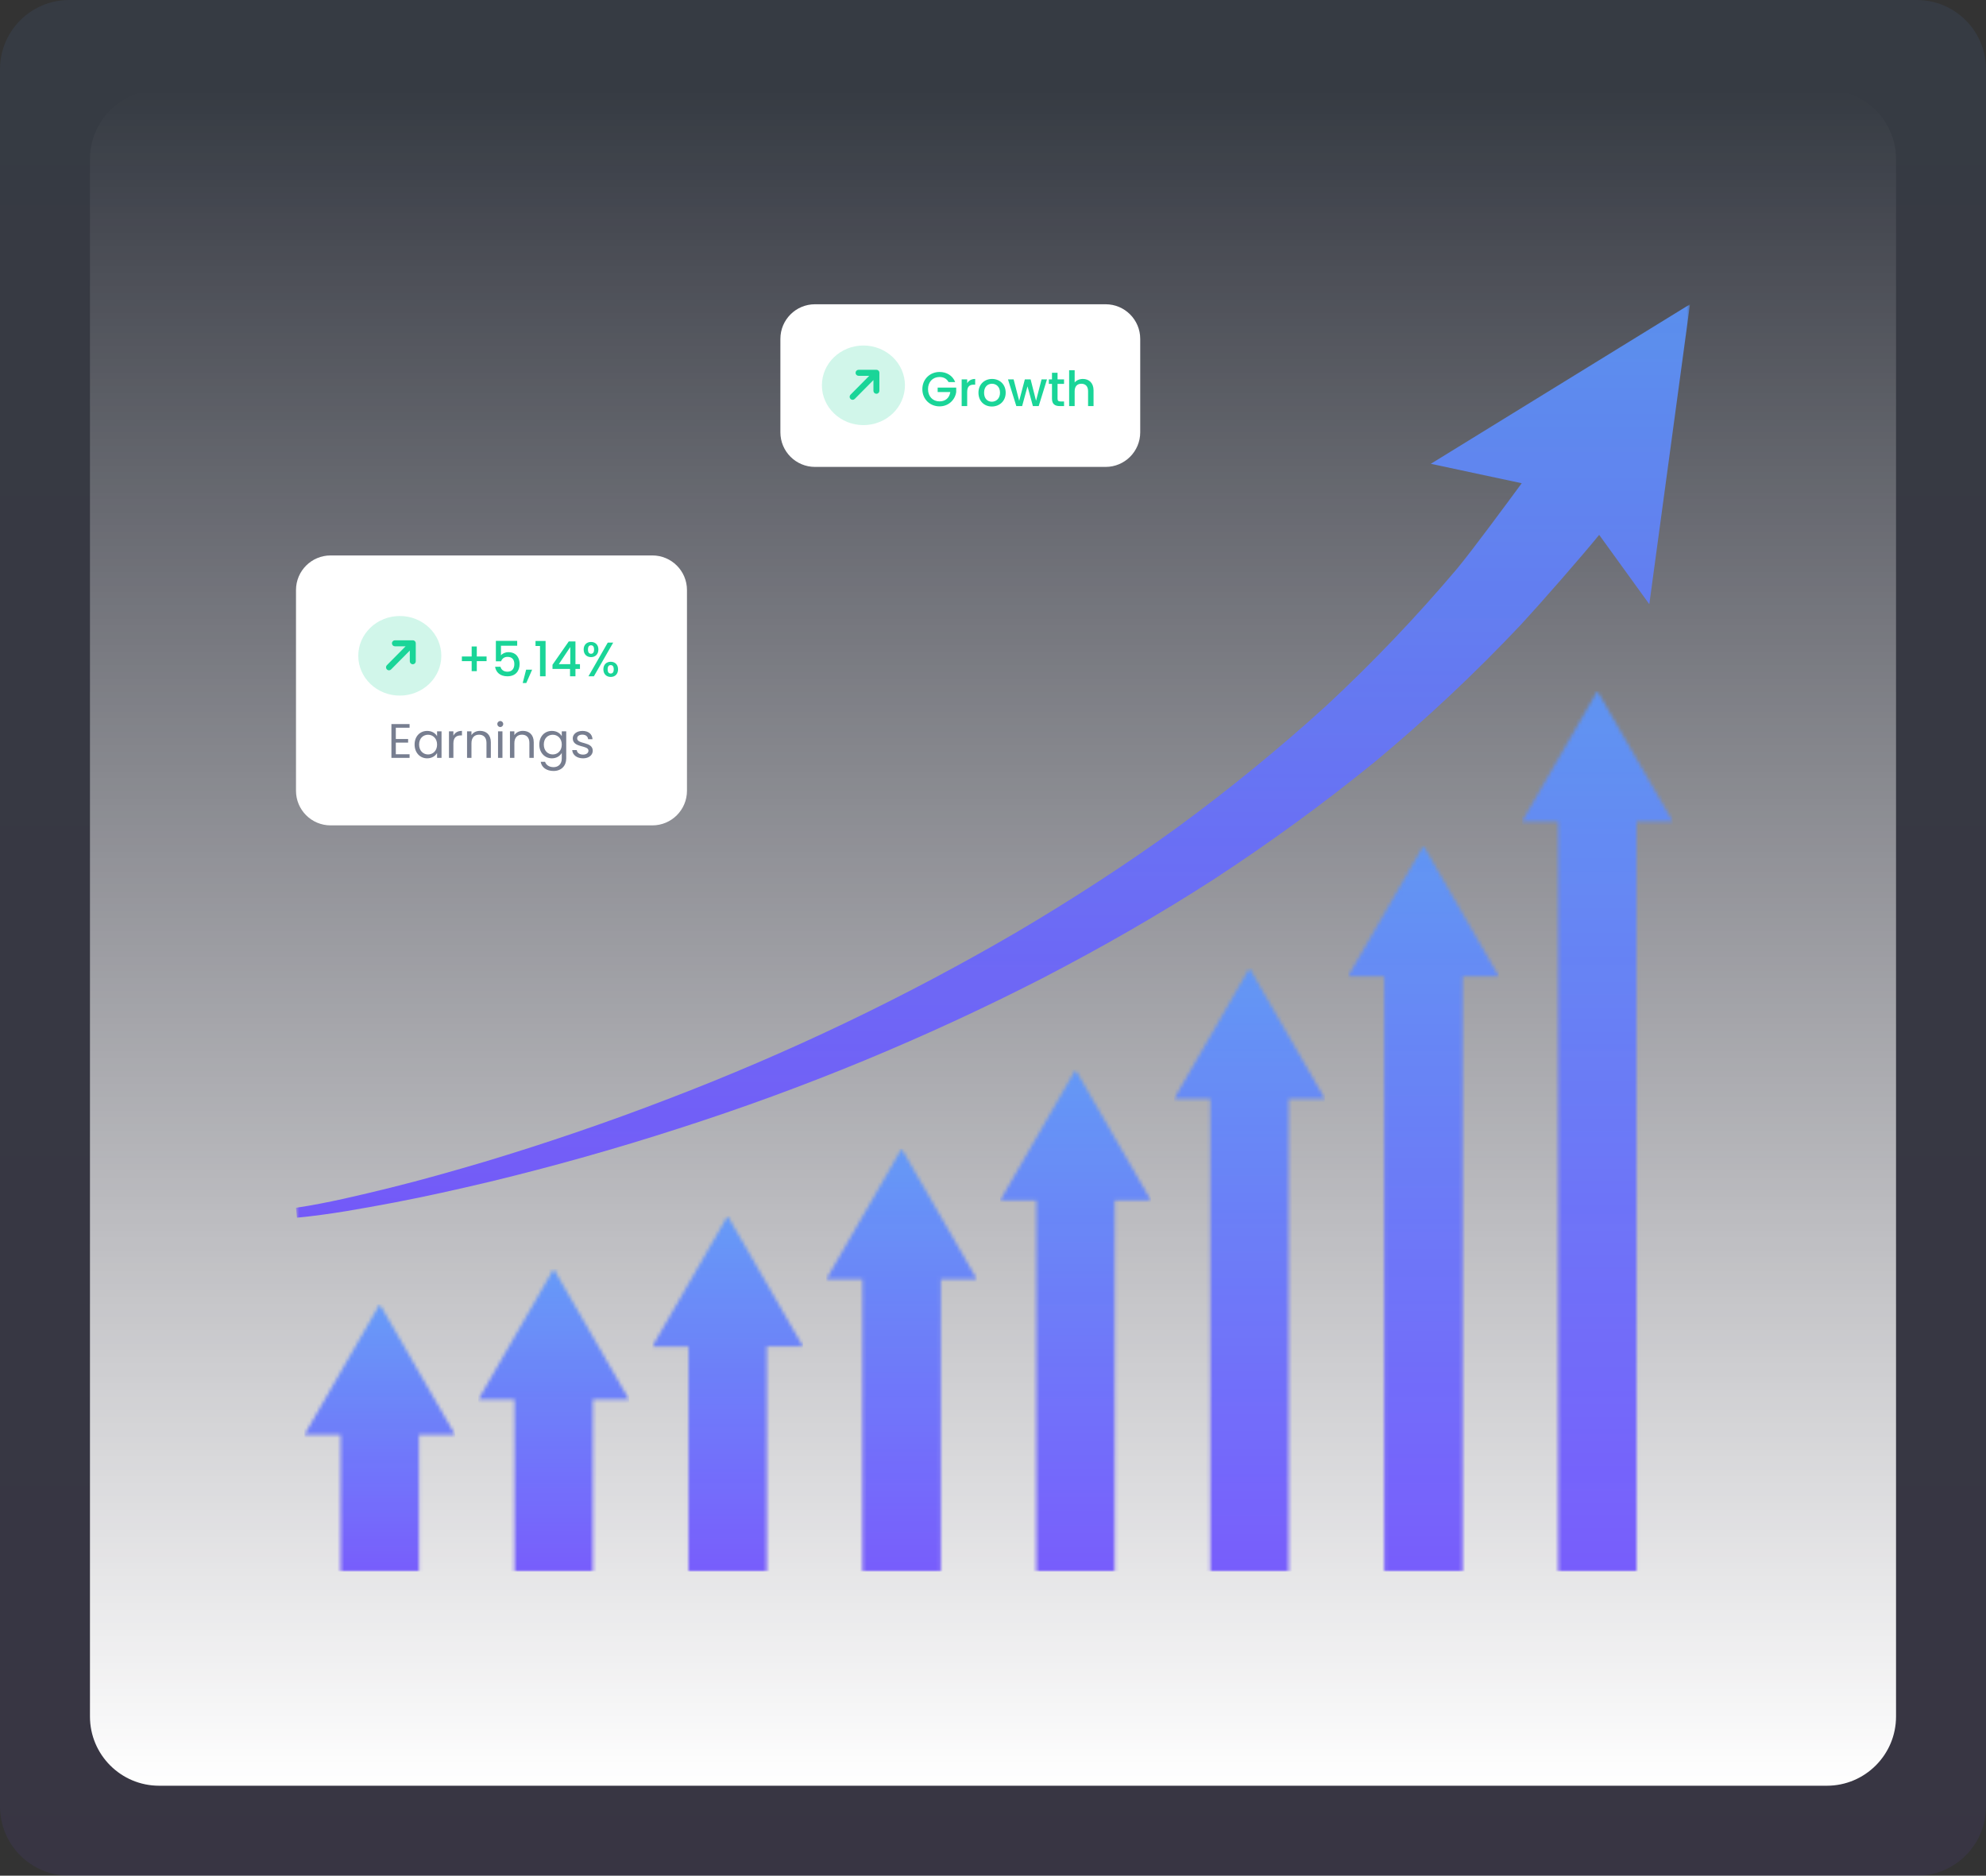 <svg width="574" height="542" viewBox="0 0 574 542" fill="none" xmlns="http://www.w3.org/2000/svg">
<rect x="0" y="0" width="574" height="542" fill="#333333" stroke="none"/>
<path opacity="0.08" d="M554 0H20C8.954 0 0 8.954 0 20V522C0 533.046 8.954 542 20 542H554C565.046 542 574 533.046 574 522V20C574 8.954 565.046 0 554 0Z" fill="url(#paint0_linear_493_760)"/>
<path d="M528 26H46C34.954 26 26 34.954 26 46V496C26 507.046 34.954 516 46 516H528C539.046 516 548 507.046 548 496V46C548 34.954 539.046 26 528 26Z" fill="url(#paint1_linear_493_760)"/>
<g opacity="0.9">
<mask id="mask0_493_760" style="mask-type:luminance" maskUnits="userSpaceOnUse" x="85" y="87" width="404" height="368">
<path d="M488.45 87.918H85.55V454.082H488.45V87.918Z" fill="white"/>
</mask>
<g mask="url(#mask0_493_760)">
<path d="M413.532 134.023L439.813 139.634C435.593 145.366 425.739 158.747 421.189 164.256C409.368 178.237 396.716 191.492 383.301 203.951C369.65 216.341 355.361 228.01 340.494 238.911C325.531 249.777 309.943 259.847 293.946 269.294C261.715 288.092 228.003 304.226 193.146 317.534C175.698 324.25 157.995 330.307 140.037 335.706C131.057 338.357 122.037 340.924 112.948 343.175C103.874 345.396 94.689 347.628 85.548 349L85.834 351.857C95.37 350.957 104.601 349.228 113.902 347.49C123.182 345.726 132.393 343.642 141.587 341.468C159.95 337.031 178.144 331.9 196.168 326.077C232.336 314.491 267.497 299.969 301.3 282.656C318.2 273.888 334.8 264.42 350.875 254.04C366.956 243.557 382.477 232.239 397.375 220.133C412.238 207.781 426.338 194.541 439.6 180.484C445.305 174.304 456.874 161.093 462.2 154.557L476.689 174.585L488.45 87.918L413.532 134.023Z" fill="url(#paint2_linear_493_760)"/>
</g>
<mask id="mask1_493_760" style="mask-type:luminance" maskUnits="userSpaceOnUse" x="87" y="376" width="45" height="79">
<path d="M98.861 395.737L87.961 414.613H98.429V454.082H121.098V414.613H131.561L120.661 395.737L109.761 376.861L98.861 395.737Z" fill="white"/>
</mask>
<g mask="url(#mask1_493_760)">
<path d="M131.559 376.861H87.968V454.081H131.559V376.861Z" fill="url(#paint3_linear_493_760)"/>
</g>
<mask id="mask2_493_760" style="mask-type:luminance" maskUnits="userSpaceOnUse" x="138" y="366" width="44" height="89">
<path d="M149.141 385.545L138.241 404.421H148.702V454.083H171.371V404.421H181.832L170.932 385.545L160.032 366.669L149.141 385.545Z" fill="white"/>
</mask>
<g mask="url(#mask2_493_760)">
<path d="M181.834 366.669H138.243V454.082H181.834V366.669Z" fill="url(#paint4_linear_493_760)"/>
</g>
<mask id="mask3_493_760" style="mask-type:luminance" maskUnits="userSpaceOnUse" x="188" y="351" width="45" height="104">
<path d="M199.416 370.224L188.516 389.1H198.979V454.083H221.649V389.099H232.11L221.21 370.223L210.31 351.347L199.416 370.224Z" fill="white"/>
</mask>
<g mask="url(#mask3_493_760)">
<path d="M232.11 351.348H188.518V454.082H232.11V351.348Z" fill="url(#paint5_linear_493_760)"/>
</g>
<mask id="mask4_493_760" style="mask-type:luminance" maskUnits="userSpaceOnUse" x="238" y="331" width="45" height="124">
<path d="M249.691 350.805L238.791 369.681H249.252V454.081H271.923V369.681H282.384L271.484 350.805L260.584 331.929L249.691 350.805Z" fill="white"/>
</mask>
<g mask="url(#mask4_493_760)">
<path d="M282.384 331.929H238.793V454.082H282.384V331.929Z" fill="url(#paint6_linear_493_760)"/>
</g>
<mask id="mask5_493_760" style="mask-type:luminance" maskUnits="userSpaceOnUse" x="289" y="309" width="44" height="146">
<path d="M299.965 327.99L289.065 346.866H299.526V454.082H322.195V346.865H332.656L321.756 327.989L310.856 309.113L299.965 327.99Z" fill="white"/>
</mask>
<g mask="url(#mask5_493_760)">
<path d="M332.658 309.114H289.067V454.082H332.658V309.114Z" fill="url(#paint7_linear_493_760)"/>
</g>
<mask id="mask6_493_760" style="mask-type:luminance" maskUnits="userSpaceOnUse" x="339" y="279" width="44" height="176">
<path d="M350.242 298.624L339.342 317.5H349.803V454.083H372.472V317.499H382.931L372.031 298.623L361.131 279.747L350.242 298.624Z" fill="white"/>
</mask>
<g mask="url(#mask6_493_760)">
<path d="M382.935 279.748H339.344V454.082H382.935V279.748Z" fill="url(#paint8_linear_493_760)"/>
</g>
<mask id="mask7_493_760" style="mask-type:luminance" maskUnits="userSpaceOnUse" x="389" y="244" width="45" height="211">
<path d="M400.517 263.24L389.617 282.115H400.085V454.081H422.754V282.115H433.215L422.315 263.24L411.415 244.364L400.517 263.24Z" fill="white"/>
</mask>
<g mask="url(#mask7_493_760)">
<path d="M433.211 244.364H389.619V454.081H433.211V244.364Z" fill="url(#paint9_linear_493_760)"/>
</g>
<mask id="mask8_493_760" style="mask-type:luminance" maskUnits="userSpaceOnUse" x="439" y="199" width="45" height="256">
<path d="M450.792 218.546L439.892 237.421H450.353V454.081H473.022V237.421H483.483L472.583 218.546L461.683 199.67L450.792 218.546Z" fill="white"/>
</mask>
<g mask="url(#mask8_493_760)">
<path d="M483.486 199.67H439.894V454.082H483.486V199.67Z" fill="url(#paint10_linear_493_760)"/>
</g>
</g>
<path d="M319.55 87.918H235.55C230.027 87.918 225.55 92.395 225.55 97.918V124.918C225.55 130.441 230.027 134.918 235.55 134.918H319.55C325.073 134.918 329.55 130.441 329.55 124.918V97.918C329.55 92.395 325.073 87.918 319.55 87.918Z" fill="white"/>
<path d="M271.552 107.483C273.582 107.483 275.332 108.505 276.074 110.409H274.156C273.638 109.429 272.714 108.939 271.552 108.939C269.62 108.939 268.22 110.311 268.22 112.453C268.22 114.595 269.62 115.981 271.552 115.981C273.316 115.981 274.422 114.917 274.66 113.279H271.006V112.005H276.368V113.251C276.074 115.505 274.17 117.423 271.552 117.423C268.808 117.423 266.582 115.379 266.582 112.453C266.582 109.541 268.808 107.483 271.552 107.483ZM279.539 113.279V117.339H277.943V109.625H279.539V110.745C279.987 109.975 280.757 109.499 281.849 109.499V111.151H281.443C280.267 111.151 279.539 111.641 279.539 113.279ZM290.666 113.475C290.666 115.897 288.874 117.465 286.662 117.465C284.464 117.465 282.798 115.897 282.798 113.475C282.798 111.053 284.534 109.499 286.732 109.499C288.93 109.499 290.666 111.053 290.666 113.475ZM284.422 113.475C284.422 115.225 285.458 116.079 286.662 116.079C287.852 116.079 289.028 115.225 289.028 113.475C289.028 111.725 287.894 110.885 286.704 110.885C285.5 110.885 284.422 111.725 284.422 113.475ZM293.741 117.339L291.333 109.625H292.957L294.567 115.827L296.205 109.625H297.871L299.439 115.799L301.035 109.625H302.603L300.209 117.339H298.529L296.975 111.641L295.421 117.339H293.741ZM304.048 115.197V110.927H303.138V109.625H304.048V107.707H305.658V109.625H307.534V110.927H305.658V115.197C305.658 115.771 305.882 116.009 306.554 116.009H307.534V117.339H306.274C304.902 117.339 304.048 116.765 304.048 115.197ZM309.005 117.339V106.979H310.601V110.521C311.133 109.877 312.001 109.499 312.995 109.499C314.717 109.499 316.061 110.633 316.061 112.789V117.339H314.479V113.027C314.479 111.613 313.709 110.885 312.547 110.885C311.371 110.885 310.601 111.613 310.601 113.027V117.339H309.005Z" fill="#1AD598"/>
<path d="M249.549 122.839C256.176 122.839 261.549 117.69 261.549 111.339C261.549 104.988 256.176 99.839 249.549 99.839C242.921 99.839 237.549 104.988 237.549 111.339C237.549 117.69 242.921 122.839 249.549 122.839Z" fill="#1AD598" fill-opacity="0.2"/>
<path d="M245.816 115.279C245.656 115.115 245.565 114.895 245.565 114.666C245.565 114.437 245.656 114.216 245.816 114.053L251.228 108.594H248.145C247.915 108.594 247.695 108.502 247.532 108.34C247.369 108.177 247.278 107.956 247.278 107.726C247.278 107.496 247.369 107.276 247.532 107.113C247.695 106.95 247.915 106.859 248.145 106.859H253.305C253.422 106.859 253.538 106.883 253.645 106.93H253.653H253.661C253.755 106.973 253.841 107.032 253.913 107.106C253.962 107.155 254.004 107.209 254.039 107.268L254.045 107.279L254.055 107.302C254.128 107.432 254.166 107.578 254.165 107.727V112.927C254.165 113.155 254.075 113.374 253.913 113.535C253.752 113.697 253.533 113.787 253.305 113.787C253.077 113.787 252.858 113.697 252.696 113.535C252.535 113.374 252.444 113.155 252.444 112.927V109.821L247.032 115.279C246.953 115.359 246.858 115.423 246.754 115.467C246.65 115.51 246.538 115.533 246.424 115.533C246.311 115.533 246.199 115.51 246.095 115.467C245.991 115.423 245.896 115.359 245.816 115.279Z" fill="#1AD598"/>
<path d="M188.55 160.5H95.55C90.027 160.5 85.55 164.977 85.55 170.5V228.5C85.55 234.023 90.027 238.5 95.55 238.5H188.55C194.073 238.5 198.55 234.023 198.55 228.5V170.5C198.55 164.977 194.073 160.5 188.55 160.5Z" fill="white"/>
<path d="M136.321 186.798H137.805V189.696H140.633V191.04H137.805V193.938H136.321V191.04H133.493V189.696H136.321V186.798ZM143.32 185.188H149.48V186.588H144.79V189.374C145.168 188.87 145.994 188.45 146.904 188.45C149.41 188.45 150.18 190.312 150.18 191.852C150.18 193.882 149.018 195.422 146.652 195.422C144.552 195.422 143.334 194.26 143.096 192.664H144.65C144.86 193.532 145.588 194.092 146.666 194.092C148.038 194.092 148.654 193.154 148.654 191.894C148.654 190.564 147.996 189.808 146.666 189.808C145.728 189.808 145.098 190.326 144.832 191.082H143.32V185.188ZM151.071 197.368L152.065 193.504H153.801L152.107 197.368H151.071ZM156.078 195.422V186.672H154.776V185.216H157.688V195.422H156.078ZM164.752 195.422V193.294H159.684V192.09L164.388 185.342H166.32V191.908H167.622V193.294H166.32V195.422H164.752ZM161.518 191.908H164.822V186.966L161.518 191.908ZM168.692 187.68C168.692 186.294 169.602 185.496 170.82 185.496C172.038 185.496 172.948 186.294 172.948 187.68C172.948 189.08 172.038 189.878 170.82 189.878C169.602 189.878 168.692 189.08 168.692 187.68ZM170.82 186.462C170.274 186.462 169.938 186.812 169.938 187.68C169.938 188.548 170.274 188.912 170.82 188.912C171.352 188.912 171.702 188.548 171.702 187.68C171.702 186.812 171.352 186.462 170.82 186.462ZM170.078 195.422L175.664 185.678H177.232L171.646 195.422H170.078ZM174.39 193.406C174.39 192.006 175.3 191.222 176.518 191.222C177.722 191.222 178.632 192.006 178.632 193.406C178.632 194.806 177.722 195.604 176.518 195.604C175.3 195.604 174.39 194.806 174.39 193.406ZM176.504 192.188C175.972 192.188 175.622 192.538 175.622 193.406C175.622 194.274 175.972 194.624 176.504 194.624C177.036 194.624 177.386 194.274 177.386 193.406C177.386 192.538 177.036 192.188 176.504 192.188Z" fill="#1AD598"/>
<path d="M115.55 201C122.177 201 127.55 195.851 127.55 189.5C127.55 183.149 122.177 178 115.55 178C108.922 178 103.55 183.149 103.55 189.5C103.55 195.851 108.922 201 115.55 201Z" fill="#1AD598" fill-opacity="0.2"/>
<path d="M111.816 193.44C111.656 193.277 111.565 193.056 111.565 192.827C111.565 192.598 111.656 192.378 111.816 192.214L117.228 186.755H114.145C113.915 186.755 113.695 186.664 113.532 186.501C113.369 186.338 113.278 186.118 113.278 185.888C113.278 185.657 113.369 185.437 113.532 185.274C113.695 185.111 113.915 185.02 114.145 185.02H119.305C119.422 185.02 119.538 185.044 119.645 185.091H119.653H119.661C119.755 185.134 119.841 185.194 119.913 185.267C119.962 185.316 120.004 185.37 120.039 185.429L120.045 185.44L120.055 185.463C120.128 185.593 120.166 185.739 120.165 185.888V191.088C120.165 191.316 120.075 191.535 119.913 191.696C119.752 191.858 119.533 191.949 119.305 191.949C119.077 191.949 118.858 191.858 118.696 191.696C118.535 191.535 118.444 191.316 118.444 191.088V187.982L113.032 193.44C112.953 193.52 112.858 193.584 112.754 193.628C112.65 193.671 112.538 193.694 112.424 193.694C112.311 193.694 112.199 193.671 112.095 193.628C111.991 193.584 111.896 193.52 111.816 193.44Z" fill="#1AD598"/>
<path d="M118.378 209.228V210.278H114.402V213.54H117.958V214.59H114.402V217.95H118.378V219H113.128V209.228H118.378ZM119.83 215.136C119.83 212.742 121.412 211.202 123.47 211.202C124.898 211.202 125.878 211.93 126.326 212.728V211.328H127.614V219H126.326V217.572C125.864 218.398 124.87 219.126 123.456 219.126C121.412 219.126 119.83 217.516 119.83 215.136ZM126.326 215.15C126.326 213.372 125.122 212.308 123.722 212.308C122.322 212.308 121.132 213.33 121.132 215.136C121.132 216.942 122.322 218.006 123.722 218.006C125.122 218.006 126.326 216.956 126.326 215.15ZM131.04 214.828V219H129.766V211.328H131.04V212.574C131.474 211.72 132.3 211.188 133.518 211.188V212.504H133.182C131.964 212.504 131.04 213.05 131.04 214.828ZM140.603 219V214.66C140.603 213.092 139.749 212.294 138.461 212.294C137.159 212.294 136.263 213.106 136.263 214.758V219H134.989V211.328H136.263V212.42C136.767 211.622 137.691 211.188 138.727 211.188C140.505 211.188 141.863 212.28 141.863 214.478V219H140.603ZM143.944 219V211.328H145.218V219H143.944ZM144.602 210.082C144.112 210.082 143.734 209.704 143.734 209.214C143.734 208.724 144.112 208.346 144.602 208.346C145.064 208.346 145.442 208.724 145.442 209.214C145.442 209.704 145.064 210.082 144.602 210.082ZM153.004 219V214.66C153.004 213.092 152.15 212.294 150.862 212.294C149.56 212.294 148.664 213.106 148.664 214.758V219H147.39V211.328H148.664V212.42C149.168 211.622 150.092 211.188 151.128 211.188C152.906 211.188 154.264 212.28 154.264 214.478V219H153.004ZM155.869 215.136C155.869 212.742 157.451 211.202 159.509 211.202C160.909 211.202 161.917 211.902 162.365 212.728V211.328H163.653V219.168C163.653 221.282 162.239 222.78 159.985 222.78C157.969 222.78 156.527 221.758 156.275 220.12H157.535C157.815 221.044 158.725 221.674 159.985 221.674C161.343 221.674 162.365 220.806 162.365 219.168V217.558C161.903 218.384 160.909 219.126 159.509 219.126C157.451 219.126 155.869 217.516 155.869 215.136ZM162.365 215.15C162.365 213.372 161.161 212.308 159.761 212.308C158.361 212.308 157.171 213.33 157.171 215.136C157.171 216.942 158.361 218.006 159.761 218.006C161.161 218.006 162.365 216.956 162.365 215.15ZM171.322 216.914C171.322 218.174 170.216 219.126 168.522 219.126C166.73 219.126 165.47 218.146 165.386 216.746H166.702C166.772 217.488 167.43 218.048 168.508 218.048C169.516 218.048 170.076 217.544 170.076 216.914C170.076 215.206 165.54 216.2 165.54 213.344C165.54 212.168 166.646 211.202 168.354 211.202C170.048 211.202 171.168 212.112 171.252 213.61H169.978C169.922 212.84 169.334 212.28 168.312 212.28C167.374 212.28 166.814 212.728 166.814 213.344C166.814 215.164 171.266 214.17 171.322 216.914Z" fill="#777E90"/>
<defs>
<linearGradient id="paint0_linear_493_760" x1="287" y1="0" x2="287" y2="542" gradientUnits="userSpaceOnUse">
<stop stop-color="#5C96FD"/>
<stop offset="1" stop-color="#6C4FFE"/>
</linearGradient>
<linearGradient id="paint1_linear_493_760" x1="287" y1="26" x2="287" y2="516" gradientUnits="userSpaceOnUse">
<stop stop-color="white" stop-opacity="0"/>
<stop offset="1" stop-color="white"/>
</linearGradient>
<linearGradient id="paint2_linear_493_760" x1="286.999" y1="87.918" x2="286.999" y2="351.857" gradientUnits="userSpaceOnUse">
<stop stop-color="#5C96FD"/>
<stop offset="1" stop-color="#6C4FFE"/>
</linearGradient>
<linearGradient id="paint3_linear_493_760" x1="109.763" y1="376.861" x2="109.763" y2="454.081" gradientUnits="userSpaceOnUse">
<stop stop-color="#5C96FD"/>
<stop offset="1" stop-color="#6C4FFE"/>
</linearGradient>
<linearGradient id="paint4_linear_493_760" x1="160.039" y1="366.669" x2="160.039" y2="454.082" gradientUnits="userSpaceOnUse">
<stop stop-color="#5C96FD"/>
<stop offset="1" stop-color="#6C4FFE"/>
</linearGradient>
<linearGradient id="paint5_linear_493_760" x1="210.314" y1="351.348" x2="210.314" y2="454.082" gradientUnits="userSpaceOnUse">
<stop stop-color="#5C96FD"/>
<stop offset="1" stop-color="#6C4FFE"/>
</linearGradient>
<linearGradient id="paint6_linear_493_760" x1="260.588" y1="331.929" x2="260.588" y2="454.082" gradientUnits="userSpaceOnUse">
<stop stop-color="#5C96FD"/>
<stop offset="1" stop-color="#6C4FFE"/>
</linearGradient>
<linearGradient id="paint7_linear_493_760" x1="310.863" y1="309.114" x2="310.863" y2="454.082" gradientUnits="userSpaceOnUse">
<stop stop-color="#5C96FD"/>
<stop offset="1" stop-color="#6C4FFE"/>
</linearGradient>
<linearGradient id="paint8_linear_493_760" x1="361.139" y1="279.748" x2="361.139" y2="454.082" gradientUnits="userSpaceOnUse">
<stop stop-color="#5C96FD"/>
<stop offset="1" stop-color="#6C4FFE"/>
</linearGradient>
<linearGradient id="paint9_linear_493_760" x1="411.415" y1="244.364" x2="411.415" y2="454.081" gradientUnits="userSpaceOnUse">
<stop stop-color="#5C96FD"/>
<stop offset="1" stop-color="#6C4FFE"/>
</linearGradient>
<linearGradient id="paint10_linear_493_760" x1="461.69" y1="199.67" x2="461.69" y2="454.082" gradientUnits="userSpaceOnUse">
<stop stop-color="#5C96FD"/>
<stop offset="1" stop-color="#6C4FFE"/>
</linearGradient>
</defs>
</svg>
